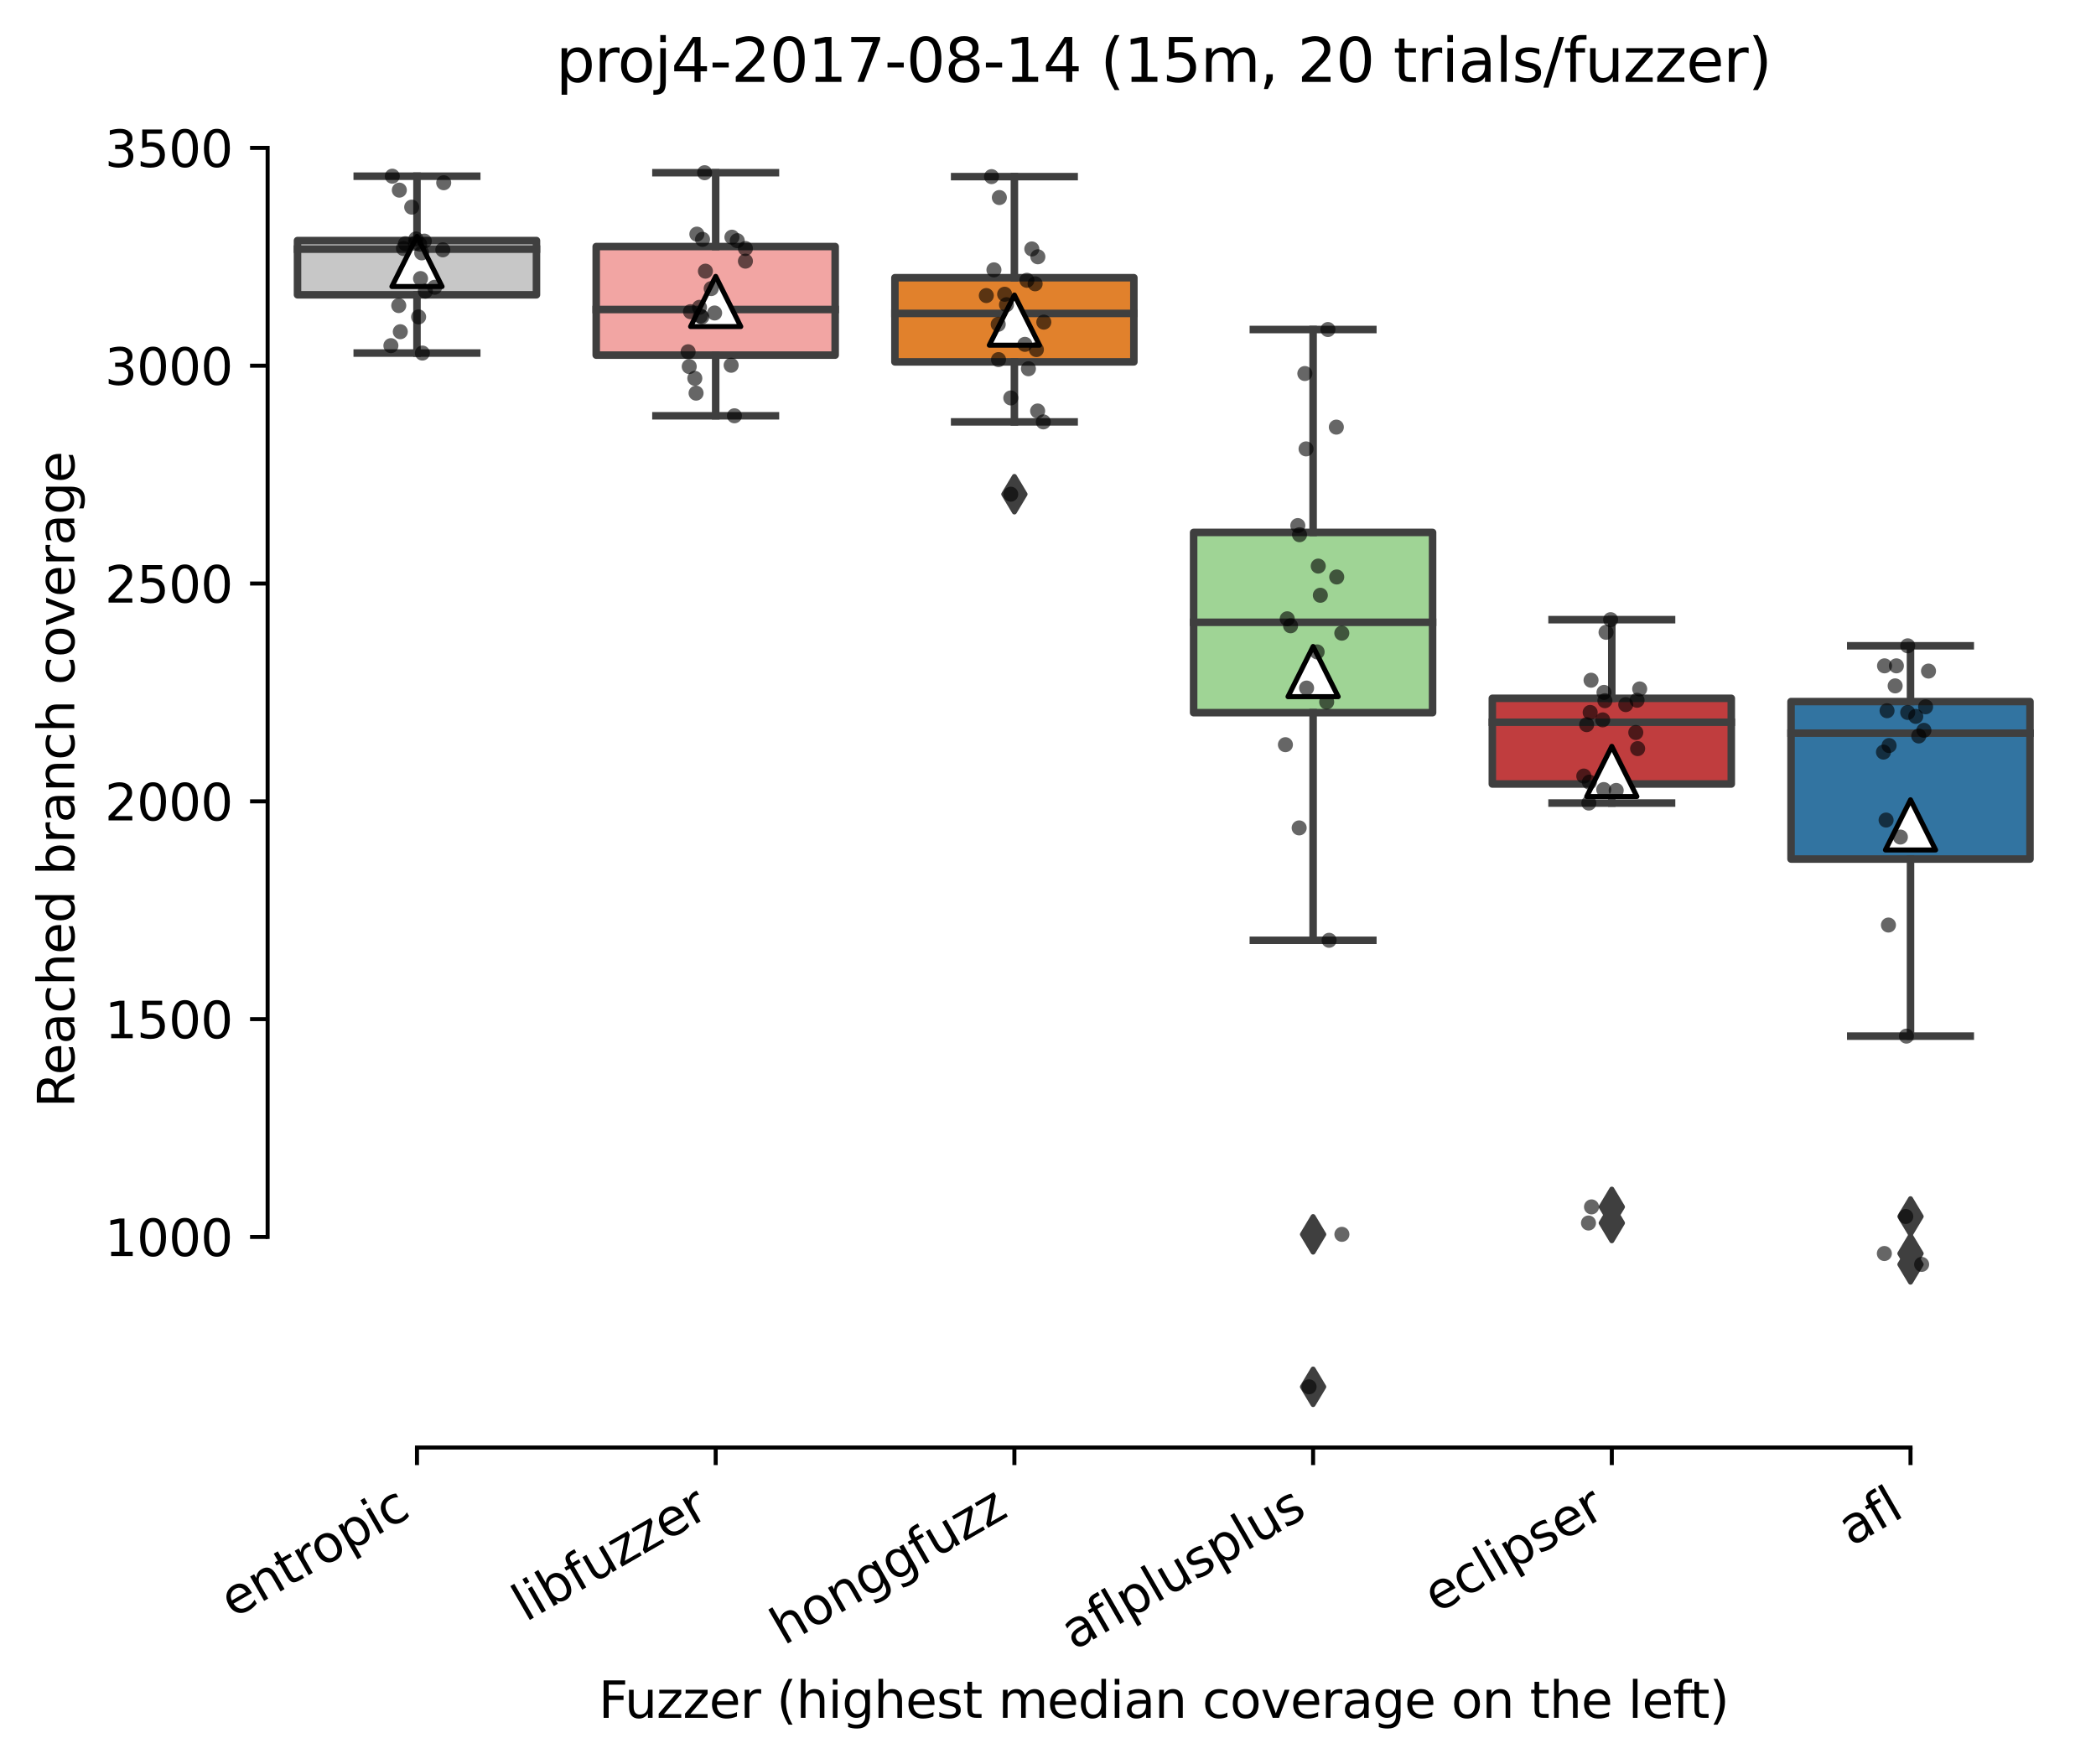<?xml version="1.0" encoding="utf-8" standalone="no"?>
<!DOCTYPE svg PUBLIC "-//W3C//DTD SVG 1.1//EN"
  "http://www.w3.org/Graphics/SVG/1.1/DTD/svg11.dtd">
<svg xmlns:xlink="http://www.w3.org/1999/xlink" width="417.648pt" height="351.576pt" viewBox="0 0 417.648 351.576" xmlns="http://www.w3.org/2000/svg" version="1.1">
 <defs>
  <style type="text/css">*{stroke-linejoin: round; stroke-linecap: butt}</style>
 </defs>
 <g id="figure_1">
  <g id="patch_1">
   <path d="M 0 351.576 
L 417.648 351.576 
L 417.648 0 
L 0 0 
z
" style="fill: #ffffff"/>
  </g>
  <g id="axes_1">
   <g id="patch_2">
    <path d="M 53.328 288.43 
L 410.448 288.43 
L 410.448 22.318 
L 53.328 22.318 
z
" style="fill: #ffffff"/>
   </g>
   <g id="patch_3">
    <path d="M 59.28 58.741 
L 106.896 58.741 
L 106.896 47.934 
L 59.28 47.934 
L 59.28 58.741 
z
" clip-path="url(#p95a928a0ad)" style="fill: #c7c7c7; stroke: #3f3f3f; stroke-width: 1.5; stroke-linejoin: miter"/>
   </g>
   <g id="patch_4">
    <path d="M 118.8 70.763 
L 166.416 70.763 
L 166.416 49.127 
L 118.8 49.127 
L 118.8 70.763 
z
" clip-path="url(#p95a928a0ad)" style="fill: #f2a5a3; stroke: #3f3f3f; stroke-width: 1.5; stroke-linejoin: miter"/>
   </g>
   <g id="patch_5">
    <path d="M 178.32 72.108 
L 225.936 72.108 
L 225.936 55.334 
L 178.32 55.334 
L 178.32 72.108 
z
" clip-path="url(#p95a928a0ad)" style="fill: #e1812c; stroke: #3f3f3f; stroke-width: 1.5; stroke-linejoin: miter"/>
   </g>
   <g id="patch_6">
    <path d="M 237.84 142.006 
L 285.456 142.006 
L 285.456 106.092 
L 237.84 106.092 
L 237.84 142.006 
z
" clip-path="url(#p95a928a0ad)" style="fill: #9fd495; stroke: #3f3f3f; stroke-width: 1.5; stroke-linejoin: miter"/>
   </g>
   <g id="patch_7">
    <path d="M 297.36 156.22 
L 344.976 156.22 
L 344.976 139.142 
L 297.36 139.142 
L 297.36 156.22 
z
" clip-path="url(#p95a928a0ad)" style="fill: #c03d3e; stroke: #3f3f3f; stroke-width: 1.5; stroke-linejoin: miter"/>
   </g>
   <g id="patch_8">
    <path d="M 356.88 171.172 
L 404.496 171.172 
L 404.496 139.793 
L 356.88 139.793 
L 356.88 171.172 
z
" clip-path="url(#p95a928a0ad)" style="fill: #3274a1; stroke: #3f3f3f; stroke-width: 1.5; stroke-linejoin: miter"/>
   </g>
   <g id="matplotlib.axis_1">
    <g id="xtick_1">
     <g id="line2d_1">
      <defs>
       <path id="m5fd87b2b1f" d="M 0 0 
L 0 3.5 
" style="stroke: #000000; stroke-width: 0.8"/>
      </defs>
      <g>
       <use xlink:href="#m5fd87b2b1f" x="83.088" y="288.43" style="stroke: #000000; stroke-width: 0.8"/>
      </g>
     </g>
     <g id="text_1">
      <!-- entropic -->
      <g transform="translate(46.506 322.531)rotate(-30)scale(0.1 -0.1)">
       <defs>
        <path id="DejaVuSans-65" d="M 3597 1894 
L 3597 1613 
L 953 1613 
Q 991 1019 1311 708 
Q 1631 397 2203 397 
Q 2534 397 2845 478 
Q 3156 559 3463 722 
L 3463 178 
Q 3153 47 2828 -22 
Q 2503 -91 2169 -91 
Q 1331 -91 842 396 
Q 353 884 353 1716 
Q 353 2575 817 3079 
Q 1281 3584 2069 3584 
Q 2775 3584 3186 3129 
Q 3597 2675 3597 1894 
z
M 3022 2063 
Q 3016 2534 2758 2815 
Q 2500 3097 2075 3097 
Q 1594 3097 1305 2825 
Q 1016 2553 972 2059 
L 3022 2063 
z
" transform="scale(0.016)"/>
        <path id="DejaVuSans-6e" d="M 3513 2113 
L 3513 0 
L 2938 0 
L 2938 2094 
Q 2938 2591 2744 2837 
Q 2550 3084 2163 3084 
Q 1697 3084 1428 2787 
Q 1159 2491 1159 1978 
L 1159 0 
L 581 0 
L 581 3500 
L 1159 3500 
L 1159 2956 
Q 1366 3272 1645 3428 
Q 1925 3584 2291 3584 
Q 2894 3584 3203 3211 
Q 3513 2838 3513 2113 
z
" transform="scale(0.016)"/>
        <path id="DejaVuSans-74" d="M 1172 4494 
L 1172 3500 
L 2356 3500 
L 2356 3053 
L 1172 3053 
L 1172 1153 
Q 1172 725 1289 603 
Q 1406 481 1766 481 
L 2356 481 
L 2356 0 
L 1766 0 
Q 1100 0 847 248 
Q 594 497 594 1153 
L 594 3053 
L 172 3053 
L 172 3500 
L 594 3500 
L 594 4494 
L 1172 4494 
z
" transform="scale(0.016)"/>
        <path id="DejaVuSans-72" d="M 2631 2963 
Q 2534 3019 2420 3045 
Q 2306 3072 2169 3072 
Q 1681 3072 1420 2755 
Q 1159 2438 1159 1844 
L 1159 0 
L 581 0 
L 581 3500 
L 1159 3500 
L 1159 2956 
Q 1341 3275 1631 3429 
Q 1922 3584 2338 3584 
Q 2397 3584 2469 3576 
Q 2541 3569 2628 3553 
L 2631 2963 
z
" transform="scale(0.016)"/>
        <path id="DejaVuSans-6f" d="M 1959 3097 
Q 1497 3097 1228 2736 
Q 959 2375 959 1747 
Q 959 1119 1226 758 
Q 1494 397 1959 397 
Q 2419 397 2687 759 
Q 2956 1122 2956 1747 
Q 2956 2369 2687 2733 
Q 2419 3097 1959 3097 
z
M 1959 3584 
Q 2709 3584 3137 3096 
Q 3566 2609 3566 1747 
Q 3566 888 3137 398 
Q 2709 -91 1959 -91 
Q 1206 -91 779 398 
Q 353 888 353 1747 
Q 353 2609 779 3096 
Q 1206 3584 1959 3584 
z
" transform="scale(0.016)"/>
        <path id="DejaVuSans-70" d="M 1159 525 
L 1159 -1331 
L 581 -1331 
L 581 3500 
L 1159 3500 
L 1159 2969 
Q 1341 3281 1617 3432 
Q 1894 3584 2278 3584 
Q 2916 3584 3314 3078 
Q 3713 2572 3713 1747 
Q 3713 922 3314 415 
Q 2916 -91 2278 -91 
Q 1894 -91 1617 61 
Q 1341 213 1159 525 
z
M 3116 1747 
Q 3116 2381 2855 2742 
Q 2594 3103 2138 3103 
Q 1681 3103 1420 2742 
Q 1159 2381 1159 1747 
Q 1159 1113 1420 752 
Q 1681 391 2138 391 
Q 2594 391 2855 752 
Q 3116 1113 3116 1747 
z
" transform="scale(0.016)"/>
        <path id="DejaVuSans-69" d="M 603 3500 
L 1178 3500 
L 1178 0 
L 603 0 
L 603 3500 
z
M 603 4863 
L 1178 4863 
L 1178 4134 
L 603 4134 
L 603 4863 
z
" transform="scale(0.016)"/>
        <path id="DejaVuSans-63" d="M 3122 3366 
L 3122 2828 
Q 2878 2963 2633 3030 
Q 2388 3097 2138 3097 
Q 1578 3097 1268 2742 
Q 959 2388 959 1747 
Q 959 1106 1268 751 
Q 1578 397 2138 397 
Q 2388 397 2633 464 
Q 2878 531 3122 666 
L 3122 134 
Q 2881 22 2623 -34 
Q 2366 -91 2075 -91 
Q 1284 -91 818 406 
Q 353 903 353 1747 
Q 353 2603 823 3093 
Q 1294 3584 2113 3584 
Q 2378 3584 2631 3529 
Q 2884 3475 3122 3366 
z
" transform="scale(0.016)"/>
       </defs>
       <use xlink:href="#DejaVuSans-65"/>
       <use xlink:href="#DejaVuSans-6e" x="61.523"/>
       <use xlink:href="#DejaVuSans-74" x="124.902"/>
       <use xlink:href="#DejaVuSans-72" x="164.111"/>
       <use xlink:href="#DejaVuSans-6f" x="202.975"/>
       <use xlink:href="#DejaVuSans-70" x="264.156"/>
       <use xlink:href="#DejaVuSans-69" x="327.633"/>
       <use xlink:href="#DejaVuSans-63" x="355.416"/>
      </g>
     </g>
    </g>
    <g id="xtick_2">
     <g id="line2d_2">
      <g>
       <use xlink:href="#m5fd87b2b1f" x="142.608" y="288.43" style="stroke: #000000; stroke-width: 0.8"/>
      </g>
     </g>
     <g id="text_2">
      <!-- libfuzzer -->
      <g transform="translate(104.742 323.272)rotate(-30)scale(0.1 -0.1)">
       <defs>
        <path id="DejaVuSans-6c" d="M 603 4863 
L 1178 4863 
L 1178 0 
L 603 0 
L 603 4863 
z
" transform="scale(0.016)"/>
        <path id="DejaVuSans-62" d="M 3116 1747 
Q 3116 2381 2855 2742 
Q 2594 3103 2138 3103 
Q 1681 3103 1420 2742 
Q 1159 2381 1159 1747 
Q 1159 1113 1420 752 
Q 1681 391 2138 391 
Q 2594 391 2855 752 
Q 3116 1113 3116 1747 
z
M 1159 2969 
Q 1341 3281 1617 3432 
Q 1894 3584 2278 3584 
Q 2916 3584 3314 3078 
Q 3713 2572 3713 1747 
Q 3713 922 3314 415 
Q 2916 -91 2278 -91 
Q 1894 -91 1617 61 
Q 1341 213 1159 525 
L 1159 0 
L 581 0 
L 581 4863 
L 1159 4863 
L 1159 2969 
z
" transform="scale(0.016)"/>
        <path id="DejaVuSans-66" d="M 2375 4863 
L 2375 4384 
L 1825 4384 
Q 1516 4384 1395 4259 
Q 1275 4134 1275 3809 
L 1275 3500 
L 2222 3500 
L 2222 3053 
L 1275 3053 
L 1275 0 
L 697 0 
L 697 3053 
L 147 3053 
L 147 3500 
L 697 3500 
L 697 3744 
Q 697 4328 969 4595 
Q 1241 4863 1831 4863 
L 2375 4863 
z
" transform="scale(0.016)"/>
        <path id="DejaVuSans-75" d="M 544 1381 
L 544 3500 
L 1119 3500 
L 1119 1403 
Q 1119 906 1312 657 
Q 1506 409 1894 409 
Q 2359 409 2629 706 
Q 2900 1003 2900 1516 
L 2900 3500 
L 3475 3500 
L 3475 0 
L 2900 0 
L 2900 538 
Q 2691 219 2414 64 
Q 2138 -91 1772 -91 
Q 1169 -91 856 284 
Q 544 659 544 1381 
z
M 1991 3584 
L 1991 3584 
z
" transform="scale(0.016)"/>
        <path id="DejaVuSans-7a" d="M 353 3500 
L 3084 3500 
L 3084 2975 
L 922 459 
L 3084 459 
L 3084 0 
L 275 0 
L 275 525 
L 2438 3041 
L 353 3041 
L 353 3500 
z
" transform="scale(0.016)"/>
       </defs>
       <use xlink:href="#DejaVuSans-6c"/>
       <use xlink:href="#DejaVuSans-69" x="27.783"/>
       <use xlink:href="#DejaVuSans-62" x="55.566"/>
       <use xlink:href="#DejaVuSans-66" x="119.043"/>
       <use xlink:href="#DejaVuSans-75" x="154.248"/>
       <use xlink:href="#DejaVuSans-7a" x="217.627"/>
       <use xlink:href="#DejaVuSans-7a" x="270.117"/>
       <use xlink:href="#DejaVuSans-65" x="322.607"/>
       <use xlink:href="#DejaVuSans-72" x="384.131"/>
      </g>
     </g>
    </g>
    <g id="xtick_3">
     <g id="line2d_3">
      <g>
       <use xlink:href="#m5fd87b2b1f" x="202.128" y="288.43" style="stroke: #000000; stroke-width: 0.8"/>
      </g>
     </g>
     <g id="text_3">
      <!-- honggfuzz -->
      <g transform="translate(156.189 327.933)rotate(-30)scale(0.1 -0.1)">
       <defs>
        <path id="DejaVuSans-68" d="M 3513 2113 
L 3513 0 
L 2938 0 
L 2938 2094 
Q 2938 2591 2744 2837 
Q 2550 3084 2163 3084 
Q 1697 3084 1428 2787 
Q 1159 2491 1159 1978 
L 1159 0 
L 581 0 
L 581 4863 
L 1159 4863 
L 1159 2956 
Q 1366 3272 1645 3428 
Q 1925 3584 2291 3584 
Q 2894 3584 3203 3211 
Q 3513 2838 3513 2113 
z
" transform="scale(0.016)"/>
        <path id="DejaVuSans-67" d="M 2906 1791 
Q 2906 2416 2648 2759 
Q 2391 3103 1925 3103 
Q 1463 3103 1205 2759 
Q 947 2416 947 1791 
Q 947 1169 1205 825 
Q 1463 481 1925 481 
Q 2391 481 2648 825 
Q 2906 1169 2906 1791 
z
M 3481 434 
Q 3481 -459 3084 -895 
Q 2688 -1331 1869 -1331 
Q 1566 -1331 1297 -1286 
Q 1028 -1241 775 -1147 
L 775 -588 
Q 1028 -725 1275 -790 
Q 1522 -856 1778 -856 
Q 2344 -856 2625 -561 
Q 2906 -266 2906 331 
L 2906 616 
Q 2728 306 2450 153 
Q 2172 0 1784 0 
Q 1141 0 747 490 
Q 353 981 353 1791 
Q 353 2603 747 3093 
Q 1141 3584 1784 3584 
Q 2172 3584 2450 3431 
Q 2728 3278 2906 2969 
L 2906 3500 
L 3481 3500 
L 3481 434 
z
" transform="scale(0.016)"/>
       </defs>
       <use xlink:href="#DejaVuSans-68"/>
       <use xlink:href="#DejaVuSans-6f" x="63.379"/>
       <use xlink:href="#DejaVuSans-6e" x="124.561"/>
       <use xlink:href="#DejaVuSans-67" x="187.939"/>
       <use xlink:href="#DejaVuSans-67" x="251.416"/>
       <use xlink:href="#DejaVuSans-66" x="314.893"/>
       <use xlink:href="#DejaVuSans-75" x="350.098"/>
       <use xlink:href="#DejaVuSans-7a" x="413.477"/>
       <use xlink:href="#DejaVuSans-7a" x="465.967"/>
      </g>
     </g>
    </g>
    <g id="xtick_4">
     <g id="line2d_4">
      <g>
       <use xlink:href="#m5fd87b2b1f" x="261.648" y="288.43" style="stroke: #000000; stroke-width: 0.8"/>
      </g>
     </g>
     <g id="text_4">
      <!-- aflplusplus -->
      <g transform="translate(214.039 328.897)rotate(-30)scale(0.1 -0.1)">
       <defs>
        <path id="DejaVuSans-61" d="M 2194 1759 
Q 1497 1759 1228 1600 
Q 959 1441 959 1056 
Q 959 750 1161 570 
Q 1363 391 1709 391 
Q 2188 391 2477 730 
Q 2766 1069 2766 1631 
L 2766 1759 
L 2194 1759 
z
M 3341 1997 
L 3341 0 
L 2766 0 
L 2766 531 
Q 2569 213 2275 61 
Q 1981 -91 1556 -91 
Q 1019 -91 701 211 
Q 384 513 384 1019 
Q 384 1609 779 1909 
Q 1175 2209 1959 2209 
L 2766 2209 
L 2766 2266 
Q 2766 2663 2505 2880 
Q 2244 3097 1772 3097 
Q 1472 3097 1187 3025 
Q 903 2953 641 2809 
L 641 3341 
Q 956 3463 1253 3523 
Q 1550 3584 1831 3584 
Q 2591 3584 2966 3190 
Q 3341 2797 3341 1997 
z
" transform="scale(0.016)"/>
        <path id="DejaVuSans-73" d="M 2834 3397 
L 2834 2853 
Q 2591 2978 2328 3040 
Q 2066 3103 1784 3103 
Q 1356 3103 1142 2972 
Q 928 2841 928 2578 
Q 928 2378 1081 2264 
Q 1234 2150 1697 2047 
L 1894 2003 
Q 2506 1872 2764 1633 
Q 3022 1394 3022 966 
Q 3022 478 2636 193 
Q 2250 -91 1575 -91 
Q 1294 -91 989 -36 
Q 684 19 347 128 
L 347 722 
Q 666 556 975 473 
Q 1284 391 1588 391 
Q 1994 391 2212 530 
Q 2431 669 2431 922 
Q 2431 1156 2273 1281 
Q 2116 1406 1581 1522 
L 1381 1569 
Q 847 1681 609 1914 
Q 372 2147 372 2553 
Q 372 3047 722 3315 
Q 1072 3584 1716 3584 
Q 2034 3584 2315 3537 
Q 2597 3491 2834 3397 
z
" transform="scale(0.016)"/>
       </defs>
       <use xlink:href="#DejaVuSans-61"/>
       <use xlink:href="#DejaVuSans-66" x="61.279"/>
       <use xlink:href="#DejaVuSans-6c" x="96.484"/>
       <use xlink:href="#DejaVuSans-70" x="124.268"/>
       <use xlink:href="#DejaVuSans-6c" x="187.744"/>
       <use xlink:href="#DejaVuSans-75" x="215.527"/>
       <use xlink:href="#DejaVuSans-73" x="278.906"/>
       <use xlink:href="#DejaVuSans-70" x="331.006"/>
       <use xlink:href="#DejaVuSans-6c" x="394.482"/>
       <use xlink:href="#DejaVuSans-75" x="422.266"/>
       <use xlink:href="#DejaVuSans-73" x="485.645"/>
      </g>
     </g>
    </g>
    <g id="xtick_5">
     <g id="line2d_5">
      <g>
       <use xlink:href="#m5fd87b2b1f" x="321.168" y="288.43" style="stroke: #000000; stroke-width: 0.8"/>
      </g>
     </g>
     <g id="text_5">
      <!-- eclipser -->
      <g transform="translate(286.328 321.525)rotate(-30)scale(0.1 -0.1)">
       <use xlink:href="#DejaVuSans-65"/>
       <use xlink:href="#DejaVuSans-63" x="61.523"/>
       <use xlink:href="#DejaVuSans-6c" x="116.504"/>
       <use xlink:href="#DejaVuSans-69" x="144.287"/>
       <use xlink:href="#DejaVuSans-70" x="172.07"/>
       <use xlink:href="#DejaVuSans-73" x="235.547"/>
       <use xlink:href="#DejaVuSans-65" x="287.646"/>
       <use xlink:href="#DejaVuSans-72" x="349.17"/>
      </g>
     </g>
    </g>
    <g id="xtick_6">
     <g id="line2d_6">
      <g>
       <use xlink:href="#m5fd87b2b1f" x="380.688" y="288.43" style="stroke: #000000; stroke-width: 0.8"/>
      </g>
     </g>
     <g id="text_6">
      <!-- afl -->
      <g transform="translate(368.887 308.224)rotate(-30)scale(0.1 -0.1)">
       <use xlink:href="#DejaVuSans-61"/>
       <use xlink:href="#DejaVuSans-66" x="61.279"/>
       <use xlink:href="#DejaVuSans-6c" x="96.484"/>
      </g>
     </g>
    </g>
    <g id="text_7">
     <!-- Fuzzer (highest median coverage on the left) -->
     <g transform="translate(119.27 342.297)scale(0.1 -0.1)">
      <defs>
       <path id="DejaVuSans-46" d="M 628 4666 
L 3309 4666 
L 3309 4134 
L 1259 4134 
L 1259 2759 
L 3109 2759 
L 3109 2228 
L 1259 2228 
L 1259 0 
L 628 0 
L 628 4666 
z
" transform="scale(0.016)"/>
       <path id="DejaVuSans-20" transform="scale(0.016)"/>
       <path id="DejaVuSans-28" d="M 1984 4856 
Q 1566 4138 1362 3434 
Q 1159 2731 1159 2009 
Q 1159 1288 1364 580 
Q 1569 -128 1984 -844 
L 1484 -844 
Q 1016 -109 783 600 
Q 550 1309 550 2009 
Q 550 2706 781 3412 
Q 1013 4119 1484 4856 
L 1984 4856 
z
" transform="scale(0.016)"/>
       <path id="DejaVuSans-6d" d="M 3328 2828 
Q 3544 3216 3844 3400 
Q 4144 3584 4550 3584 
Q 5097 3584 5394 3201 
Q 5691 2819 5691 2113 
L 5691 0 
L 5113 0 
L 5113 2094 
Q 5113 2597 4934 2840 
Q 4756 3084 4391 3084 
Q 3944 3084 3684 2787 
Q 3425 2491 3425 1978 
L 3425 0 
L 2847 0 
L 2847 2094 
Q 2847 2600 2669 2842 
Q 2491 3084 2119 3084 
Q 1678 3084 1418 2786 
Q 1159 2488 1159 1978 
L 1159 0 
L 581 0 
L 581 3500 
L 1159 3500 
L 1159 2956 
Q 1356 3278 1631 3431 
Q 1906 3584 2284 3584 
Q 2666 3584 2933 3390 
Q 3200 3197 3328 2828 
z
" transform="scale(0.016)"/>
       <path id="DejaVuSans-64" d="M 2906 2969 
L 2906 4863 
L 3481 4863 
L 3481 0 
L 2906 0 
L 2906 525 
Q 2725 213 2448 61 
Q 2172 -91 1784 -91 
Q 1150 -91 751 415 
Q 353 922 353 1747 
Q 353 2572 751 3078 
Q 1150 3584 1784 3584 
Q 2172 3584 2448 3432 
Q 2725 3281 2906 2969 
z
M 947 1747 
Q 947 1113 1208 752 
Q 1469 391 1925 391 
Q 2381 391 2643 752 
Q 2906 1113 2906 1747 
Q 2906 2381 2643 2742 
Q 2381 3103 1925 3103 
Q 1469 3103 1208 2742 
Q 947 2381 947 1747 
z
" transform="scale(0.016)"/>
       <path id="DejaVuSans-76" d="M 191 3500 
L 800 3500 
L 1894 563 
L 2988 3500 
L 3597 3500 
L 2284 0 
L 1503 0 
L 191 3500 
z
" transform="scale(0.016)"/>
       <path id="DejaVuSans-29" d="M 513 4856 
L 1013 4856 
Q 1481 4119 1714 3412 
Q 1947 2706 1947 2009 
Q 1947 1309 1714 600 
Q 1481 -109 1013 -844 
L 513 -844 
Q 928 -128 1133 580 
Q 1338 1288 1338 2009 
Q 1338 2731 1133 3434 
Q 928 4138 513 4856 
z
" transform="scale(0.016)"/>
      </defs>
      <use xlink:href="#DejaVuSans-46"/>
      <use xlink:href="#DejaVuSans-75" x="52.02"/>
      <use xlink:href="#DejaVuSans-7a" x="115.398"/>
      <use xlink:href="#DejaVuSans-7a" x="167.889"/>
      <use xlink:href="#DejaVuSans-65" x="220.379"/>
      <use xlink:href="#DejaVuSans-72" x="281.902"/>
      <use xlink:href="#DejaVuSans-20" x="323.016"/>
      <use xlink:href="#DejaVuSans-28" x="354.803"/>
      <use xlink:href="#DejaVuSans-68" x="393.816"/>
      <use xlink:href="#DejaVuSans-69" x="457.195"/>
      <use xlink:href="#DejaVuSans-67" x="484.979"/>
      <use xlink:href="#DejaVuSans-68" x="548.455"/>
      <use xlink:href="#DejaVuSans-65" x="611.834"/>
      <use xlink:href="#DejaVuSans-73" x="673.357"/>
      <use xlink:href="#DejaVuSans-74" x="725.457"/>
      <use xlink:href="#DejaVuSans-20" x="764.666"/>
      <use xlink:href="#DejaVuSans-6d" x="796.453"/>
      <use xlink:href="#DejaVuSans-65" x="893.865"/>
      <use xlink:href="#DejaVuSans-64" x="955.389"/>
      <use xlink:href="#DejaVuSans-69" x="1018.865"/>
      <use xlink:href="#DejaVuSans-61" x="1046.648"/>
      <use xlink:href="#DejaVuSans-6e" x="1107.928"/>
      <use xlink:href="#DejaVuSans-20" x="1171.307"/>
      <use xlink:href="#DejaVuSans-63" x="1203.094"/>
      <use xlink:href="#DejaVuSans-6f" x="1258.074"/>
      <use xlink:href="#DejaVuSans-76" x="1319.256"/>
      <use xlink:href="#DejaVuSans-65" x="1378.436"/>
      <use xlink:href="#DejaVuSans-72" x="1439.959"/>
      <use xlink:href="#DejaVuSans-61" x="1481.072"/>
      <use xlink:href="#DejaVuSans-67" x="1542.352"/>
      <use xlink:href="#DejaVuSans-65" x="1605.828"/>
      <use xlink:href="#DejaVuSans-20" x="1667.352"/>
      <use xlink:href="#DejaVuSans-6f" x="1699.139"/>
      <use xlink:href="#DejaVuSans-6e" x="1760.32"/>
      <use xlink:href="#DejaVuSans-20" x="1823.699"/>
      <use xlink:href="#DejaVuSans-74" x="1855.486"/>
      <use xlink:href="#DejaVuSans-68" x="1894.695"/>
      <use xlink:href="#DejaVuSans-65" x="1958.074"/>
      <use xlink:href="#DejaVuSans-20" x="2019.598"/>
      <use xlink:href="#DejaVuSans-6c" x="2051.385"/>
      <use xlink:href="#DejaVuSans-65" x="2079.168"/>
      <use xlink:href="#DejaVuSans-66" x="2140.691"/>
      <use xlink:href="#DejaVuSans-74" x="2174.146"/>
      <use xlink:href="#DejaVuSans-29" x="2213.355"/>
     </g>
    </g>
   </g>
   <g id="matplotlib.axis_2">
    <g id="ytick_1">
     <g id="line2d_7">
      <defs>
       <path id="mbc2ee0ca8a" d="M 0 0 
L -3.5 0 
" style="stroke: #000000; stroke-width: 0.8"/>
      </defs>
      <g>
       <use xlink:href="#mbc2ee0ca8a" x="53.328" y="246.474" style="stroke: #000000; stroke-width: 0.8"/>
      </g>
     </g>
     <g id="text_8">
      <!-- 1000 -->
      <g transform="translate(20.878 250.273)scale(0.1 -0.1)">
       <defs>
        <path id="DejaVuSans-31" d="M 794 531 
L 1825 531 
L 1825 4091 
L 703 3866 
L 703 4441 
L 1819 4666 
L 2450 4666 
L 2450 531 
L 3481 531 
L 3481 0 
L 794 0 
L 794 531 
z
" transform="scale(0.016)"/>
        <path id="DejaVuSans-30" d="M 2034 4250 
Q 1547 4250 1301 3770 
Q 1056 3291 1056 2328 
Q 1056 1369 1301 889 
Q 1547 409 2034 409 
Q 2525 409 2770 889 
Q 3016 1369 3016 2328 
Q 3016 3291 2770 3770 
Q 2525 4250 2034 4250 
z
M 2034 4750 
Q 2819 4750 3233 4129 
Q 3647 3509 3647 2328 
Q 3647 1150 3233 529 
Q 2819 -91 2034 -91 
Q 1250 -91 836 529 
Q 422 1150 422 2328 
Q 422 3509 836 4129 
Q 1250 4750 2034 4750 
z
" transform="scale(0.016)"/>
       </defs>
       <use xlink:href="#DejaVuSans-31"/>
       <use xlink:href="#DejaVuSans-30" x="63.623"/>
       <use xlink:href="#DejaVuSans-30" x="127.246"/>
       <use xlink:href="#DejaVuSans-30" x="190.869"/>
      </g>
     </g>
    </g>
    <g id="ytick_2">
     <g id="line2d_8">
      <g>
       <use xlink:href="#mbc2ee0ca8a" x="53.328" y="203.072" style="stroke: #000000; stroke-width: 0.8"/>
      </g>
     </g>
     <g id="text_9">
      <!-- 1500 -->
      <g transform="translate(20.878 206.872)scale(0.1 -0.1)">
       <defs>
        <path id="DejaVuSans-35" d="M 691 4666 
L 3169 4666 
L 3169 4134 
L 1269 4134 
L 1269 2991 
Q 1406 3038 1543 3061 
Q 1681 3084 1819 3084 
Q 2600 3084 3056 2656 
Q 3513 2228 3513 1497 
Q 3513 744 3044 326 
Q 2575 -91 1722 -91 
Q 1428 -91 1123 -41 
Q 819 9 494 109 
L 494 744 
Q 775 591 1075 516 
Q 1375 441 1709 441 
Q 2250 441 2565 725 
Q 2881 1009 2881 1497 
Q 2881 1984 2565 2268 
Q 2250 2553 1709 2553 
Q 1456 2553 1204 2497 
Q 953 2441 691 2322 
L 691 4666 
z
" transform="scale(0.016)"/>
       </defs>
       <use xlink:href="#DejaVuSans-31"/>
       <use xlink:href="#DejaVuSans-35" x="63.623"/>
       <use xlink:href="#DejaVuSans-30" x="127.246"/>
       <use xlink:href="#DejaVuSans-30" x="190.869"/>
      </g>
     </g>
    </g>
    <g id="ytick_3">
     <g id="line2d_9">
      <g>
       <use xlink:href="#mbc2ee0ca8a" x="53.328" y="159.671" style="stroke: #000000; stroke-width: 0.8"/>
      </g>
     </g>
     <g id="text_10">
      <!-- 2000 -->
      <g transform="translate(20.878 163.47)scale(0.1 -0.1)">
       <defs>
        <path id="DejaVuSans-32" d="M 1228 531 
L 3431 531 
L 3431 0 
L 469 0 
L 469 531 
Q 828 903 1448 1529 
Q 2069 2156 2228 2338 
Q 2531 2678 2651 2914 
Q 2772 3150 2772 3378 
Q 2772 3750 2511 3984 
Q 2250 4219 1831 4219 
Q 1534 4219 1204 4116 
Q 875 4013 500 3803 
L 500 4441 
Q 881 4594 1212 4672 
Q 1544 4750 1819 4750 
Q 2544 4750 2975 4387 
Q 3406 4025 3406 3419 
Q 3406 3131 3298 2873 
Q 3191 2616 2906 2266 
Q 2828 2175 2409 1742 
Q 1991 1309 1228 531 
z
" transform="scale(0.016)"/>
       </defs>
       <use xlink:href="#DejaVuSans-32"/>
       <use xlink:href="#DejaVuSans-30" x="63.623"/>
       <use xlink:href="#DejaVuSans-30" x="127.246"/>
       <use xlink:href="#DejaVuSans-30" x="190.869"/>
      </g>
     </g>
    </g>
    <g id="ytick_4">
     <g id="line2d_10">
      <g>
       <use xlink:href="#mbc2ee0ca8a" x="53.328" y="116.269" style="stroke: #000000; stroke-width: 0.8"/>
      </g>
     </g>
     <g id="text_11">
      <!-- 2500 -->
      <g transform="translate(20.878 120.069)scale(0.1 -0.1)">
       <use xlink:href="#DejaVuSans-32"/>
       <use xlink:href="#DejaVuSans-35" x="63.623"/>
       <use xlink:href="#DejaVuSans-30" x="127.246"/>
       <use xlink:href="#DejaVuSans-30" x="190.869"/>
      </g>
     </g>
    </g>
    <g id="ytick_5">
     <g id="line2d_11">
      <g>
       <use xlink:href="#mbc2ee0ca8a" x="53.328" y="72.868" style="stroke: #000000; stroke-width: 0.8"/>
      </g>
     </g>
     <g id="text_12">
      <!-- 3000 -->
      <g transform="translate(20.878 76.667)scale(0.1 -0.1)">
       <defs>
        <path id="DejaVuSans-33" d="M 2597 2516 
Q 3050 2419 3304 2112 
Q 3559 1806 3559 1356 
Q 3559 666 3084 287 
Q 2609 -91 1734 -91 
Q 1441 -91 1130 -33 
Q 819 25 488 141 
L 488 750 
Q 750 597 1062 519 
Q 1375 441 1716 441 
Q 2309 441 2620 675 
Q 2931 909 2931 1356 
Q 2931 1769 2642 2001 
Q 2353 2234 1838 2234 
L 1294 2234 
L 1294 2753 
L 1863 2753 
Q 2328 2753 2575 2939 
Q 2822 3125 2822 3475 
Q 2822 3834 2567 4026 
Q 2313 4219 1838 4219 
Q 1578 4219 1281 4162 
Q 984 4106 628 3988 
L 628 4550 
Q 988 4650 1302 4700 
Q 1616 4750 1894 4750 
Q 2613 4750 3031 4423 
Q 3450 4097 3450 3541 
Q 3450 3153 3228 2886 
Q 3006 2619 2597 2516 
z
" transform="scale(0.016)"/>
       </defs>
       <use xlink:href="#DejaVuSans-33"/>
       <use xlink:href="#DejaVuSans-30" x="63.623"/>
       <use xlink:href="#DejaVuSans-30" x="127.246"/>
       <use xlink:href="#DejaVuSans-30" x="190.869"/>
      </g>
     </g>
    </g>
    <g id="ytick_6">
     <g id="line2d_12">
      <g>
       <use xlink:href="#mbc2ee0ca8a" x="53.328" y="29.466" style="stroke: #000000; stroke-width: 0.8"/>
      </g>
     </g>
     <g id="text_13">
      <!-- 3500 -->
      <g transform="translate(20.878 33.266)scale(0.1 -0.1)">
       <use xlink:href="#DejaVuSans-33"/>
       <use xlink:href="#DejaVuSans-35" x="63.623"/>
       <use xlink:href="#DejaVuSans-30" x="127.246"/>
       <use xlink:href="#DejaVuSans-30" x="190.869"/>
      </g>
     </g>
    </g>
    <g id="text_14">
     <!-- Reached branch coverage -->
     <g transform="translate(14.798 220.706)rotate(-90)scale(0.1 -0.1)">
      <defs>
       <path id="DejaVuSans-52" d="M 2841 2188 
Q 3044 2119 3236 1894 
Q 3428 1669 3622 1275 
L 4263 0 
L 3584 0 
L 2988 1197 
Q 2756 1666 2539 1819 
Q 2322 1972 1947 1972 
L 1259 1972 
L 1259 0 
L 628 0 
L 628 4666 
L 2053 4666 
Q 2853 4666 3247 4331 
Q 3641 3997 3641 3322 
Q 3641 2881 3436 2590 
Q 3231 2300 2841 2188 
z
M 1259 4147 
L 1259 2491 
L 2053 2491 
Q 2509 2491 2742 2702 
Q 2975 2913 2975 3322 
Q 2975 3731 2742 3939 
Q 2509 4147 2053 4147 
L 1259 4147 
z
" transform="scale(0.016)"/>
      </defs>
      <use xlink:href="#DejaVuSans-52"/>
      <use xlink:href="#DejaVuSans-65" x="64.982"/>
      <use xlink:href="#DejaVuSans-61" x="126.506"/>
      <use xlink:href="#DejaVuSans-63" x="187.785"/>
      <use xlink:href="#DejaVuSans-68" x="242.766"/>
      <use xlink:href="#DejaVuSans-65" x="306.145"/>
      <use xlink:href="#DejaVuSans-64" x="367.668"/>
      <use xlink:href="#DejaVuSans-20" x="431.145"/>
      <use xlink:href="#DejaVuSans-62" x="462.932"/>
      <use xlink:href="#DejaVuSans-72" x="526.408"/>
      <use xlink:href="#DejaVuSans-61" x="567.521"/>
      <use xlink:href="#DejaVuSans-6e" x="628.801"/>
      <use xlink:href="#DejaVuSans-63" x="692.18"/>
      <use xlink:href="#DejaVuSans-68" x="747.16"/>
      <use xlink:href="#DejaVuSans-20" x="810.539"/>
      <use xlink:href="#DejaVuSans-63" x="842.326"/>
      <use xlink:href="#DejaVuSans-6f" x="897.307"/>
      <use xlink:href="#DejaVuSans-76" x="958.488"/>
      <use xlink:href="#DejaVuSans-65" x="1017.668"/>
      <use xlink:href="#DejaVuSans-72" x="1079.191"/>
      <use xlink:href="#DejaVuSans-61" x="1120.305"/>
      <use xlink:href="#DejaVuSans-67" x="1181.584"/>
      <use xlink:href="#DejaVuSans-65" x="1245.061"/>
     </g>
    </g>
   </g>
   <g id="line2d_13">
    <path d="M 83.088 58.741 
L 83.088 70.351 
" clip-path="url(#p95a928a0ad)" style="fill: none; stroke: #3f3f3f; stroke-width: 1.5; stroke-linecap: square"/>
   </g>
   <g id="line2d_14">
    <path d="M 83.088 47.934 
L 83.088 35.109 
" clip-path="url(#p95a928a0ad)" style="fill: none; stroke: #3f3f3f; stroke-width: 1.5; stroke-linecap: square"/>
   </g>
   <g id="line2d_15">
    <path d="M 71.184 70.351 
L 94.992 70.351 
" clip-path="url(#p95a928a0ad)" style="fill: none; stroke: #3f3f3f; stroke-width: 1.5; stroke-linecap: square"/>
   </g>
   <g id="line2d_16">
    <path d="M 71.184 35.109 
L 94.992 35.109 
" clip-path="url(#p95a928a0ad)" style="fill: none; stroke: #3f3f3f; stroke-width: 1.5; stroke-linecap: square"/>
   </g>
   <g id="line2d_17"/>
   <g id="line2d_18">
    <path d="M 142.608 70.763 
L 142.608 82.85 
" clip-path="url(#p95a928a0ad)" style="fill: none; stroke: #3f3f3f; stroke-width: 1.5; stroke-linecap: square"/>
   </g>
   <g id="line2d_19">
    <path d="M 142.608 49.127 
L 142.608 34.414 
" clip-path="url(#p95a928a0ad)" style="fill: none; stroke: #3f3f3f; stroke-width: 1.5; stroke-linecap: square"/>
   </g>
   <g id="line2d_20">
    <path d="M 130.704 82.85 
L 154.512 82.85 
" clip-path="url(#p95a928a0ad)" style="fill: none; stroke: #3f3f3f; stroke-width: 1.5; stroke-linecap: square"/>
   </g>
   <g id="line2d_21">
    <path d="M 130.704 34.414 
L 154.512 34.414 
" clip-path="url(#p95a928a0ad)" style="fill: none; stroke: #3f3f3f; stroke-width: 1.5; stroke-linecap: square"/>
   </g>
   <g id="line2d_22"/>
   <g id="line2d_23">
    <path d="M 202.128 72.108 
L 202.128 84.065 
" clip-path="url(#p95a928a0ad)" style="fill: none; stroke: #3f3f3f; stroke-width: 1.5; stroke-linecap: square"/>
   </g>
   <g id="line2d_24">
    <path d="M 202.128 55.334 
L 202.128 35.195 
" clip-path="url(#p95a928a0ad)" style="fill: none; stroke: #3f3f3f; stroke-width: 1.5; stroke-linecap: square"/>
   </g>
   <g id="line2d_25">
    <path d="M 190.224 84.065 
L 214.032 84.065 
" clip-path="url(#p95a928a0ad)" style="fill: none; stroke: #3f3f3f; stroke-width: 1.5; stroke-linecap: square"/>
   </g>
   <g id="line2d_26">
    <path d="M 190.224 35.195 
L 214.032 35.195 
" clip-path="url(#p95a928a0ad)" style="fill: none; stroke: #3f3f3f; stroke-width: 1.5; stroke-linecap: square"/>
   </g>
   <g id="line2d_27">
    <defs>
     <path id="m579d5a7b85" d="M -0 3.536 
L 2.121 0 
L -0 -3.536 
L -2.121 -0 
z
" style="stroke: #3f3f3f; stroke-linejoin: miter"/>
    </defs>
    <g clip-path="url(#p95a928a0ad)">
     <use xlink:href="#m579d5a7b85" x="202.128" y="98.475" style="fill: #3f3f3f; stroke: #3f3f3f; stroke-linejoin: miter"/>
    </g>
   </g>
   <g id="line2d_28">
    <path d="M 261.648 142.006 
L 261.648 187.361 
" clip-path="url(#p95a928a0ad)" style="fill: none; stroke: #3f3f3f; stroke-width: 1.5; stroke-linecap: square"/>
   </g>
   <g id="line2d_29">
    <path d="M 261.648 106.092 
L 261.648 65.663 
" clip-path="url(#p95a928a0ad)" style="fill: none; stroke: #3f3f3f; stroke-width: 1.5; stroke-linecap: square"/>
   </g>
   <g id="line2d_30">
    <path d="M 249.744 187.361 
L 273.552 187.361 
" clip-path="url(#p95a928a0ad)" style="fill: none; stroke: #3f3f3f; stroke-width: 1.5; stroke-linecap: square"/>
   </g>
   <g id="line2d_31">
    <path d="M 249.744 65.663 
L 273.552 65.663 
" clip-path="url(#p95a928a0ad)" style="fill: none; stroke: #3f3f3f; stroke-width: 1.5; stroke-linecap: square"/>
   </g>
   <g id="line2d_32">
    <g clip-path="url(#p95a928a0ad)">
     <use xlink:href="#m579d5a7b85" x="261.648" y="245.953" style="fill: #3f3f3f; stroke: #3f3f3f; stroke-linejoin: miter"/>
     <use xlink:href="#m579d5a7b85" x="261.648" y="276.334" style="fill: #3f3f3f; stroke: #3f3f3f; stroke-linejoin: miter"/>
    </g>
   </g>
   <g id="line2d_33">
    <path d="M 321.168 156.22 
L 321.168 160.018 
" clip-path="url(#p95a928a0ad)" style="fill: none; stroke: #3f3f3f; stroke-width: 1.5; stroke-linecap: square"/>
   </g>
   <g id="line2d_34">
    <path d="M 321.168 139.142 
L 321.168 123.474 
" clip-path="url(#p95a928a0ad)" style="fill: none; stroke: #3f3f3f; stroke-width: 1.5; stroke-linecap: square"/>
   </g>
   <g id="line2d_35">
    <path d="M 309.264 160.018 
L 333.072 160.018 
" clip-path="url(#p95a928a0ad)" style="fill: none; stroke: #3f3f3f; stroke-width: 1.5; stroke-linecap: square"/>
   </g>
   <g id="line2d_36">
    <path d="M 309.264 123.474 
L 333.072 123.474 
" clip-path="url(#p95a928a0ad)" style="fill: none; stroke: #3f3f3f; stroke-width: 1.5; stroke-linecap: square"/>
   </g>
   <g id="line2d_37">
    <g clip-path="url(#p95a928a0ad)">
     <use xlink:href="#m579d5a7b85" x="321.168" y="243.696" style="fill: #3f3f3f; stroke: #3f3f3f; stroke-linejoin: miter"/>
     <use xlink:href="#m579d5a7b85" x="321.168" y="240.484" style="fill: #3f3f3f; stroke: #3f3f3f; stroke-linejoin: miter"/>
    </g>
   </g>
   <g id="line2d_38">
    <path d="M 380.688 171.172 
L 380.688 206.458 
" clip-path="url(#p95a928a0ad)" style="fill: none; stroke: #3f3f3f; stroke-width: 1.5; stroke-linecap: square"/>
   </g>
   <g id="line2d_39">
    <path d="M 380.688 139.793 
L 380.688 128.682 
" clip-path="url(#p95a928a0ad)" style="fill: none; stroke: #3f3f3f; stroke-width: 1.5; stroke-linecap: square"/>
   </g>
   <g id="line2d_40">
    <path d="M 368.784 206.458 
L 392.592 206.458 
" clip-path="url(#p95a928a0ad)" style="fill: none; stroke: #3f3f3f; stroke-width: 1.5; stroke-linecap: square"/>
   </g>
   <g id="line2d_41">
    <path d="M 368.784 128.682 
L 392.592 128.682 
" clip-path="url(#p95a928a0ad)" style="fill: none; stroke: #3f3f3f; stroke-width: 1.5; stroke-linecap: square"/>
   </g>
   <g id="line2d_42">
    <g clip-path="url(#p95a928a0ad)">
     <use xlink:href="#m579d5a7b85" x="380.688" y="242.394" style="fill: #3f3f3f; stroke: #3f3f3f; stroke-linejoin: miter"/>
     <use xlink:href="#m579d5a7b85" x="380.688" y="251.942" style="fill: #3f3f3f; stroke: #3f3f3f; stroke-linejoin: miter"/>
     <use xlink:href="#m579d5a7b85" x="380.688" y="249.772" style="fill: #3f3f3f; stroke: #3f3f3f; stroke-linejoin: miter"/>
    </g>
   </g>
   <g id="line2d_43">
    <path d="M 59.28 49.648 
L 106.896 49.648 
" clip-path="url(#p95a928a0ad)" style="fill: none; stroke: #3f3f3f; stroke-width: 1.5; stroke-linecap: square"/>
   </g>
   <g id="line2d_44">
    <defs>
     <path id="m5939253a1a" d="M 0 -5 
L -5 5 
L 5 5 
z
" style="stroke: #000000; stroke-linejoin: miter"/>
    </defs>
    <g clip-path="url(#p95a928a0ad)">
     <use xlink:href="#m5939253a1a" x="83.088" y="52.092" style="fill: #ffffff; stroke: #000000; stroke-linejoin: miter"/>
    </g>
   </g>
   <g id="line2d_45">
    <path d="M 118.8 61.67 
L 166.416 61.67 
" clip-path="url(#p95a928a0ad)" style="fill: none; stroke: #3f3f3f; stroke-width: 1.5; stroke-linecap: square"/>
   </g>
   <g id="line2d_46">
    <g clip-path="url(#p95a928a0ad)">
     <use xlink:href="#m5939253a1a" x="142.608" y="60.069" style="fill: #ffffff; stroke: #000000; stroke-linejoin: miter"/>
    </g>
   </g>
   <g id="line2d_47">
    <path d="M 178.32 62.451 
L 225.936 62.451 
" clip-path="url(#p95a928a0ad)" style="fill: none; stroke: #3f3f3f; stroke-width: 1.5; stroke-linecap: square"/>
   </g>
   <g id="line2d_48">
    <g clip-path="url(#p95a928a0ad)">
     <use xlink:href="#m5939253a1a" x="202.128" y="63.784" style="fill: #ffffff; stroke: #000000; stroke-linejoin: miter"/>
    </g>
   </g>
   <g id="line2d_49">
    <path d="M 237.84 123.995 
L 285.456 123.995 
" clip-path="url(#p95a928a0ad)" style="fill: none; stroke: #3f3f3f; stroke-width: 1.5; stroke-linecap: square"/>
   </g>
   <g id="line2d_50">
    <g clip-path="url(#p95a928a0ad)">
     <use xlink:href="#m5939253a1a" x="261.648" y="133.817" style="fill: #ffffff; stroke: #000000; stroke-linejoin: miter"/>
    </g>
   </g>
   <g id="line2d_51">
    <path d="M 297.36 143.916 
L 344.976 143.916 
" clip-path="url(#p95a928a0ad)" style="fill: none; stroke: #3f3f3f; stroke-width: 1.5; stroke-linecap: square"/>
   </g>
   <g id="line2d_52">
    <g clip-path="url(#p95a928a0ad)">
     <use xlink:href="#m5939253a1a" x="321.168" y="153.712" style="fill: #ffffff; stroke: #000000; stroke-linejoin: miter"/>
    </g>
   </g>
   <g id="line2d_53">
    <path d="M 356.88 146.086 
L 404.496 146.086 
" clip-path="url(#p95a928a0ad)" style="fill: none; stroke: #3f3f3f; stroke-width: 1.5; stroke-linecap: square"/>
   </g>
   <g id="line2d_54">
    <g clip-path="url(#p95a928a0ad)">
     <use xlink:href="#m5939253a1a" x="380.688" y="164.363" style="fill: #ffffff; stroke: #000000; stroke-linejoin: miter"/>
    </g>
   </g>
   <g id="patch_9">
    <path d="M 53.328 246.474 
L 53.328 29.466 
" style="fill: none; stroke: #000000; stroke-width: 0.8; stroke-linejoin: miter; stroke-linecap: square"/>
   </g>
   <g id="patch_10">
    <path d="M 83.088 288.43 
L 380.688 288.43 
" style="fill: none; stroke: #000000; stroke-width: 0.8; stroke-linejoin: miter; stroke-linecap: square"/>
   </g>
   <g id="PathCollection_1">
    <defs>
     <path id="C0_0_447ee0804d" d="M 0 1.5 
C 0.398 1.5 0.779 1.342 1.061 1.061 
C 1.342 0.779 1.5 0.398 1.5 -0 
C 1.5 -0.398 1.342 -0.779 1.061 -1.061 
C 0.779 -1.342 0.398 -1.5 0 -1.5 
C -0.398 -1.5 -0.779 -1.342 -1.061 -1.061 
C -1.342 -0.779 -1.5 -0.398 -1.5 0 
C -1.5 0.398 -1.342 0.779 -1.061 1.061 
C -0.779 1.342 -0.398 1.5 0 1.5 
z
"/>
    </defs>
    <g clip-path="url(#p95a928a0ad)">
     <use xlink:href="#C0_0_447ee0804d" x="83.412" y="63.146" style="fill-opacity: 0.6"/>
    </g>
    <g clip-path="url(#p95a928a0ad)">
     <use xlink:href="#C0_0_447ee0804d" x="77.89" y="68.875" style="fill-opacity: 0.6"/>
    </g>
    <g clip-path="url(#p95a928a0ad)">
     <use xlink:href="#C0_0_447ee0804d" x="84.553" y="48.042" style="fill-opacity: 0.6"/>
    </g>
    <g clip-path="url(#p95a928a0ad)">
     <use xlink:href="#C0_0_447ee0804d" x="83.797" y="55.507" style="fill-opacity: 0.6"/>
    </g>
    <g clip-path="url(#p95a928a0ad)">
     <use xlink:href="#C0_0_447ee0804d" x="88.414" y="36.411" style="fill-opacity: 0.6"/>
    </g>
    <g clip-path="url(#p95a928a0ad)">
     <use xlink:href="#C0_0_447ee0804d" x="84.031" y="50.386" style="fill-opacity: 0.6"/>
    </g>
    <g clip-path="url(#p95a928a0ad)">
     <use xlink:href="#C0_0_447ee0804d" x="79.571" y="37.886" style="fill-opacity: 0.6"/>
    </g>
    <g clip-path="url(#p95a928a0ad)">
     <use xlink:href="#C0_0_447ee0804d" x="86.607" y="57.243" style="fill-opacity: 0.6"/>
    </g>
    <g clip-path="url(#p95a928a0ad)">
     <use xlink:href="#C0_0_447ee0804d" x="88.236" y="49.778" style="fill-opacity: 0.6"/>
    </g>
    <g clip-path="url(#p95a928a0ad)">
     <use xlink:href="#C0_0_447ee0804d" x="79.455" y="60.889" style="fill-opacity: 0.6"/>
    </g>
    <g clip-path="url(#p95a928a0ad)">
     <use xlink:href="#C0_0_447ee0804d" x="82.037" y="41.272" style="fill-opacity: 0.6"/>
    </g>
    <g clip-path="url(#p95a928a0ad)">
     <use xlink:href="#C0_0_447ee0804d" x="84.755" y="58.025" style="fill-opacity: 0.6"/>
    </g>
    <g clip-path="url(#p95a928a0ad)">
     <use xlink:href="#C0_0_447ee0804d" x="82.871" y="47.608" style="fill-opacity: 0.6"/>
    </g>
    <g clip-path="url(#p95a928a0ad)">
     <use xlink:href="#C0_0_447ee0804d" x="84.163" y="70.351" style="fill-opacity: 0.6"/>
    </g>
    <g clip-path="url(#p95a928a0ad)">
     <use xlink:href="#C0_0_447ee0804d" x="80.394" y="49.518" style="fill-opacity: 0.6"/>
    </g>
    <g clip-path="url(#p95a928a0ad)">
     <use xlink:href="#C0_0_447ee0804d" x="80.789" y="48.563" style="fill-opacity: 0.6"/>
    </g>
    <g clip-path="url(#p95a928a0ad)">
     <use xlink:href="#C0_0_447ee0804d" x="82.752" y="48.476" style="fill-opacity: 0.6"/>
    </g>
    <g clip-path="url(#p95a928a0ad)">
     <use xlink:href="#C0_0_447ee0804d" x="79.763" y="66.097" style="fill-opacity: 0.6"/>
    </g>
    <g clip-path="url(#p95a928a0ad)">
     <use xlink:href="#C0_0_447ee0804d" x="78.167" y="35.109" style="fill-opacity: 0.6"/>
    </g>
    <g clip-path="url(#p95a928a0ad)">
     <use xlink:href="#C0_0_447ee0804d" x="83.618" y="48.65" style="fill-opacity: 0.6"/>
    </g>
   </g>
   <g id="PathCollection_2">
    <defs>
     <path id="C1_0_904c113029" d="M 0 1.5 
C 0.398 1.5 0.779 1.342 1.061 1.061 
C 1.342 0.779 1.5 0.398 1.5 -0 
C 1.5 -0.398 1.342 -0.779 1.061 -1.061 
C 0.779 -1.342 0.398 -1.5 0 -1.5 
C -0.398 -1.5 -0.779 -1.342 -1.061 -1.061 
C -1.342 -0.779 -1.5 -0.398 -1.5 0 
C -1.5 0.398 -1.342 0.779 -1.061 1.061 
C -0.779 1.342 -0.398 1.5 0 1.5 
z
"/>
    </defs>
    <g clip-path="url(#p95a928a0ad)">
     <use xlink:href="#C1_0_904c113029" x="146.345" y="82.85" style="fill-opacity: 0.6"/>
    </g>
    <g clip-path="url(#p95a928a0ad)">
     <use xlink:href="#C1_0_904c113029" x="148.533" y="49.518" style="fill-opacity: 0.6"/>
    </g>
    <g clip-path="url(#p95a928a0ad)">
     <use xlink:href="#C1_0_904c113029" x="138.448" y="75.385" style="fill-opacity: 0.6"/>
    </g>
    <g clip-path="url(#p95a928a0ad)">
     <use xlink:href="#C1_0_904c113029" x="140.404" y="34.414" style="fill-opacity: 0.6"/>
    </g>
    <g clip-path="url(#p95a928a0ad)">
     <use xlink:href="#C1_0_904c113029" x="148.534" y="52.035" style="fill-opacity: 0.6"/>
    </g>
    <g clip-path="url(#p95a928a0ad)">
     <use xlink:href="#C1_0_904c113029" x="139.984" y="47.695" style="fill-opacity: 0.6"/>
    </g>
    <g clip-path="url(#p95a928a0ad)">
     <use xlink:href="#C1_0_904c113029" x="139.38" y="61.236" style="fill-opacity: 0.6"/>
    </g>
    <g clip-path="url(#p95a928a0ad)">
     <use xlink:href="#C1_0_904c113029" x="145.688" y="72.781" style="fill-opacity: 0.6"/>
    </g>
    <g clip-path="url(#p95a928a0ad)">
     <use xlink:href="#C1_0_904c113029" x="140.563" y="54.032" style="fill-opacity: 0.6"/>
    </g>
    <g clip-path="url(#p95a928a0ad)">
     <use xlink:href="#C1_0_904c113029" x="137.116" y="70.09" style="fill-opacity: 0.6"/>
    </g>
    <g clip-path="url(#p95a928a0ad)">
     <use xlink:href="#C1_0_904c113029" x="142.396" y="62.365" style="fill-opacity: 0.6"/>
    </g>
    <g clip-path="url(#p95a928a0ad)">
     <use xlink:href="#C1_0_904c113029" x="139.852" y="63.146" style="fill-opacity: 0.6"/>
    </g>
    <g clip-path="url(#p95a928a0ad)">
     <use xlink:href="#C1_0_904c113029" x="138.857" y="46.653" style="fill-opacity: 0.6"/>
    </g>
    <g clip-path="url(#p95a928a0ad)">
     <use xlink:href="#C1_0_904c113029" x="139.561" y="62.972" style="fill-opacity: 0.6"/>
    </g>
    <g clip-path="url(#p95a928a0ad)">
     <use xlink:href="#C1_0_904c113029" x="137.337" y="73.041" style="fill-opacity: 0.6"/>
    </g>
    <g clip-path="url(#p95a928a0ad)">
     <use xlink:href="#C1_0_904c113029" x="141.713" y="57.504" style="fill-opacity: 0.6"/>
    </g>
    <g clip-path="url(#p95a928a0ad)">
     <use xlink:href="#C1_0_904c113029" x="145.841" y="47.261" style="fill-opacity: 0.6"/>
    </g>
    <g clip-path="url(#p95a928a0ad)">
     <use xlink:href="#C1_0_904c113029" x="146.903" y="47.955" style="fill-opacity: 0.6"/>
    </g>
    <g clip-path="url(#p95a928a0ad)">
     <use xlink:href="#C1_0_904c113029" x="138.7" y="78.336" style="fill-opacity: 0.6"/>
    </g>
    <g clip-path="url(#p95a928a0ad)">
     <use xlink:href="#C1_0_904c113029" x="137.587" y="62.104" style="fill-opacity: 0.6"/>
    </g>
   </g>
   <g id="PathCollection_3">
    <defs>
     <path id="C2_0_17425c19c7" d="M 0 1.5 
C 0.398 1.5 0.779 1.342 1.061 1.061 
C 1.342 0.779 1.5 0.398 1.5 -0 
C 1.5 -0.398 1.342 -0.779 1.061 -1.061 
C 0.779 -1.342 0.398 -1.5 0 -1.5 
C -0.398 -1.5 -0.779 -1.342 -1.061 -1.061 
C -1.342 -0.779 -1.5 -0.398 -1.5 0 
C -1.5 0.398 -1.342 0.779 -1.061 1.061 
C -0.779 1.342 -0.398 1.5 0 1.5 
z
"/>
    </defs>
    <g clip-path="url(#p95a928a0ad)">
     <use xlink:href="#C2_0_17425c19c7" x="204.62" y="55.854" style="fill-opacity: 0.6"/>
    </g>
    <g clip-path="url(#p95a928a0ad)">
     <use xlink:href="#C2_0_17425c19c7" x="204.922" y="73.475" style="fill-opacity: 0.6"/>
    </g>
    <g clip-path="url(#p95a928a0ad)">
     <use xlink:href="#C2_0_17425c19c7" x="207.893" y="84.065" style="fill-opacity: 0.6"/>
    </g>
    <g clip-path="url(#p95a928a0ad)">
     <use xlink:href="#C2_0_17425c19c7" x="197.573" y="35.195" style="fill-opacity: 0.6"/>
    </g>
    <g clip-path="url(#p95a928a0ad)">
     <use xlink:href="#C2_0_17425c19c7" x="206.76" y="81.895" style="fill-opacity: 0.6"/>
    </g>
    <g clip-path="url(#p95a928a0ad)">
     <use xlink:href="#C2_0_17425c19c7" x="198.905" y="64.622" style="fill-opacity: 0.6"/>
    </g>
    <g clip-path="url(#p95a928a0ad)">
     <use xlink:href="#C2_0_17425c19c7" x="196.535" y="58.893" style="fill-opacity: 0.6"/>
    </g>
    <g clip-path="url(#p95a928a0ad)">
     <use xlink:href="#C2_0_17425c19c7" x="201.398" y="98.475" style="fill-opacity: 0.6"/>
    </g>
    <g clip-path="url(#p95a928a0ad)">
     <use xlink:href="#C2_0_17425c19c7" x="204.224" y="68.615" style="fill-opacity: 0.6"/>
    </g>
    <g clip-path="url(#p95a928a0ad)">
     <use xlink:href="#C2_0_17425c19c7" x="206.803" y="51.167" style="fill-opacity: 0.6"/>
    </g>
    <g clip-path="url(#p95a928a0ad)">
     <use xlink:href="#C2_0_17425c19c7" x="200.554" y="60.715" style="fill-opacity: 0.6"/>
    </g>
    <g clip-path="url(#p95a928a0ad)">
     <use xlink:href="#C2_0_17425c19c7" x="205.599" y="49.605" style="fill-opacity: 0.6"/>
    </g>
    <g clip-path="url(#p95a928a0ad)">
     <use xlink:href="#C2_0_17425c19c7" x="200.188" y="58.632" style="fill-opacity: 0.6"/>
    </g>
    <g clip-path="url(#p95a928a0ad)">
     <use xlink:href="#C2_0_17425c19c7" x="198.051" y="53.771" style="fill-opacity: 0.6"/>
    </g>
    <g clip-path="url(#p95a928a0ad)">
     <use xlink:href="#C2_0_17425c19c7" x="207.991" y="64.188" style="fill-opacity: 0.6"/>
    </g>
    <g clip-path="url(#p95a928a0ad)">
     <use xlink:href="#C2_0_17425c19c7" x="199.131" y="39.362" style="fill-opacity: 0.6"/>
    </g>
    <g clip-path="url(#p95a928a0ad)">
     <use xlink:href="#C2_0_17425c19c7" x="198.964" y="71.653" style="fill-opacity: 0.6"/>
    </g>
    <g clip-path="url(#p95a928a0ad)">
     <use xlink:href="#C2_0_17425c19c7" x="206.258" y="56.549" style="fill-opacity: 0.6"/>
    </g>
    <g clip-path="url(#p95a928a0ad)">
     <use xlink:href="#C2_0_17425c19c7" x="201.41" y="79.291" style="fill-opacity: 0.6"/>
    </g>
    <g clip-path="url(#p95a928a0ad)">
     <use xlink:href="#C2_0_17425c19c7" x="206.514" y="69.656" style="fill-opacity: 0.6"/>
    </g>
   </g>
   <g id="PathCollection_4">
    <defs>
     <path id="C3_0_58e2b633e9" d="M 0 1.5 
C 0.398 1.5 0.779 1.342 1.061 1.061 
C 1.342 0.779 1.5 0.398 1.5 -0 
C 1.5 -0.398 1.342 -0.779 1.061 -1.061 
C 0.779 -1.342 0.398 -1.5 0 -1.5 
C -0.398 -1.5 -0.779 -1.342 -1.061 -1.061 
C -1.342 -0.779 -1.5 -0.398 -1.5 0 
C -1.5 0.398 -1.342 0.779 -1.061 1.061 
C -0.779 1.342 -0.398 1.5 0 1.5 
z
"/>
    </defs>
    <g clip-path="url(#p95a928a0ad)">
     <use xlink:href="#C3_0_58e2b633e9" x="263.089" y="118.613" style="fill-opacity: 0.6"/>
    </g>
    <g clip-path="url(#p95a928a0ad)">
     <use xlink:href="#C3_0_58e2b633e9" x="264.836" y="187.361" style="fill-opacity: 0.6"/>
    </g>
    <g clip-path="url(#p95a928a0ad)">
     <use xlink:href="#C3_0_58e2b633e9" x="264.354" y="139.88" style="fill-opacity: 0.6"/>
    </g>
    <g clip-path="url(#p95a928a0ad)">
     <use xlink:href="#C3_0_58e2b633e9" x="264.603" y="65.663" style="fill-opacity: 0.6"/>
    </g>
    <g clip-path="url(#p95a928a0ad)">
     <use xlink:href="#C3_0_58e2b633e9" x="266.355" y="114.967" style="fill-opacity: 0.6"/>
    </g>
    <g clip-path="url(#p95a928a0ad)">
     <use xlink:href="#C3_0_58e2b633e9" x="258.942" y="106.547" style="fill-opacity: 0.6"/>
    </g>
    <g clip-path="url(#p95a928a0ad)">
     <use xlink:href="#C3_0_58e2b633e9" x="260.245" y="89.447" style="fill-opacity: 0.6"/>
    </g>
    <g clip-path="url(#p95a928a0ad)">
     <use xlink:href="#C3_0_58e2b633e9" x="258.872" y="164.966" style="fill-opacity: 0.6"/>
    </g>
    <g clip-path="url(#p95a928a0ad)">
     <use xlink:href="#C3_0_58e2b633e9" x="256.494" y="123.3" style="fill-opacity: 0.6"/>
    </g>
    <g clip-path="url(#p95a928a0ad)">
     <use xlink:href="#C3_0_58e2b633e9" x="257.16" y="124.689" style="fill-opacity: 0.6"/>
    </g>
    <g clip-path="url(#p95a928a0ad)">
     <use xlink:href="#C3_0_58e2b633e9" x="267.386" y="245.953" style="fill-opacity: 0.6"/>
    </g>
    <g clip-path="url(#p95a928a0ad)">
     <use xlink:href="#C3_0_58e2b633e9" x="260.003" y="74.43" style="fill-opacity: 0.6"/>
    </g>
    <g clip-path="url(#p95a928a0ad)">
     <use xlink:href="#C3_0_58e2b633e9" x="266.279" y="85.107" style="fill-opacity: 0.6"/>
    </g>
    <g clip-path="url(#p95a928a0ad)">
     <use xlink:href="#C3_0_58e2b633e9" x="260.35" y="137.102" style="fill-opacity: 0.6"/>
    </g>
    <g clip-path="url(#p95a928a0ad)">
     <use xlink:href="#C3_0_58e2b633e9" x="267.367" y="126.165" style="fill-opacity: 0.6"/>
    </g>
    <g clip-path="url(#p95a928a0ad)">
     <use xlink:href="#C3_0_58e2b633e9" x="260.843" y="276.334" style="fill-opacity: 0.6"/>
    </g>
    <g clip-path="url(#p95a928a0ad)">
     <use xlink:href="#C3_0_58e2b633e9" x="262.45" y="129.897" style="fill-opacity: 0.6"/>
    </g>
    <g clip-path="url(#p95a928a0ad)">
     <use xlink:href="#C3_0_58e2b633e9" x="258.599" y="104.725" style="fill-opacity: 0.6"/>
    </g>
    <g clip-path="url(#p95a928a0ad)">
     <use xlink:href="#C3_0_58e2b633e9" x="262.674" y="112.797" style="fill-opacity: 0.6"/>
    </g>
    <g clip-path="url(#p95a928a0ad)">
     <use xlink:href="#C3_0_58e2b633e9" x="256.133" y="148.386" style="fill-opacity: 0.6"/>
    </g>
   </g>
   <g id="PathCollection_5">
    <defs>
     <path id="C4_0_ac3ee23505" d="M 0 1.5 
C 0.398 1.5 0.779 1.342 1.061 1.061 
C 1.342 0.779 1.5 0.398 1.5 -0 
C 1.5 -0.398 1.342 -0.779 1.061 -1.061 
C 0.779 -1.342 0.398 -1.5 0 -1.5 
C -0.398 -1.5 -0.779 -1.342 -1.061 -1.061 
C -1.342 -0.779 -1.5 -0.398 -1.5 0 
C -1.5 0.398 -1.342 0.779 -1.061 1.061 
C -0.779 1.342 -0.398 1.5 0 1.5 
z
"/>
    </defs>
    <g clip-path="url(#p95a928a0ad)">
     <use xlink:href="#C4_0_ac3ee23505" x="319.611" y="137.97" style="fill-opacity: 0.6"/>
    </g>
    <g clip-path="url(#p95a928a0ad)">
     <use xlink:href="#C4_0_ac3ee23505" x="320.02" y="125.991" style="fill-opacity: 0.6"/>
    </g>
    <g clip-path="url(#p95a928a0ad)">
     <use xlink:href="#C4_0_ac3ee23505" x="316.858" y="141.963" style="fill-opacity: 0.6"/>
    </g>
    <g clip-path="url(#p95a928a0ad)">
     <use xlink:href="#C4_0_ac3ee23505" x="326.315" y="149.168" style="fill-opacity: 0.6"/>
    </g>
    <g clip-path="url(#p95a928a0ad)">
     <use xlink:href="#C4_0_ac3ee23505" x="326.202" y="139.533" style="fill-opacity: 0.6"/>
    </g>
    <g clip-path="url(#p95a928a0ad)">
     <use xlink:href="#C4_0_ac3ee23505" x="316.591" y="160.018" style="fill-opacity: 0.6"/>
    </g>
    <g clip-path="url(#p95a928a0ad)">
     <use xlink:href="#C4_0_ac3ee23505" x="315.585" y="154.636" style="fill-opacity: 0.6"/>
    </g>
    <g clip-path="url(#p95a928a0ad)">
     <use xlink:href="#C4_0_ac3ee23505" x="320.934" y="123.474" style="fill-opacity: 0.6"/>
    </g>
    <g clip-path="url(#p95a928a0ad)">
     <use xlink:href="#C4_0_ac3ee23505" x="316.702" y="155.852" style="fill-opacity: 0.6"/>
    </g>
    <g clip-path="url(#p95a928a0ad)">
     <use xlink:href="#C4_0_ac3ee23505" x="319.353" y="143.439" style="fill-opacity: 0.6"/>
    </g>
    <g clip-path="url(#p95a928a0ad)">
     <use xlink:href="#C4_0_ac3ee23505" x="316.522" y="243.696" style="fill-opacity: 0.6"/>
    </g>
    <g clip-path="url(#p95a928a0ad)">
     <use xlink:href="#C4_0_ac3ee23505" x="323.945" y="140.401" style="fill-opacity: 0.6"/>
    </g>
    <g clip-path="url(#p95a928a0ad)">
     <use xlink:href="#C4_0_ac3ee23505" x="319.562" y="157.327" style="fill-opacity: 0.6"/>
    </g>
    <g clip-path="url(#p95a928a0ad)">
     <use xlink:href="#C4_0_ac3ee23505" x="326.724" y="137.276" style="fill-opacity: 0.6"/>
    </g>
    <g clip-path="url(#p95a928a0ad)">
     <use xlink:href="#C4_0_ac3ee23505" x="319.792" y="139.619" style="fill-opacity: 0.6"/>
    </g>
    <g clip-path="url(#p95a928a0ad)">
     <use xlink:href="#C4_0_ac3ee23505" x="317.122" y="240.484" style="fill-opacity: 0.6"/>
    </g>
    <g clip-path="url(#p95a928a0ad)">
     <use xlink:href="#C4_0_ac3ee23505" x="316.156" y="144.394" style="fill-opacity: 0.6"/>
    </g>
    <g clip-path="url(#p95a928a0ad)">
     <use xlink:href="#C4_0_ac3ee23505" x="317.031" y="135.54" style="fill-opacity: 0.6"/>
    </g>
    <g clip-path="url(#p95a928a0ad)">
     <use xlink:href="#C4_0_ac3ee23505" x="322.044" y="157.501" style="fill-opacity: 0.6"/>
    </g>
    <g clip-path="url(#p95a928a0ad)">
     <use xlink:href="#C4_0_ac3ee23505" x="325.947" y="145.956" style="fill-opacity: 0.6"/>
    </g>
   </g>
   <g id="PathCollection_6">
    <defs>
     <path id="C5_0_af0f091909" d="M 0 1.5 
C 0.398 1.5 0.779 1.342 1.061 1.061 
C 1.342 0.779 1.5 0.398 1.5 -0 
C 1.5 -0.398 1.342 -0.779 1.061 -1.061 
C 0.779 -1.342 0.398 -1.5 0 -1.5 
C -0.398 -1.5 -0.779 -1.342 -1.061 -1.061 
C -1.342 -0.779 -1.5 -0.398 -1.5 0 
C -1.5 0.398 -1.342 0.779 -1.061 1.061 
C -0.779 1.342 -0.398 1.5 0 1.5 
z
"/>
    </defs>
    <g clip-path="url(#p95a928a0ad)">
     <use xlink:href="#C5_0_af0f091909" x="380.131" y="141.963" style="fill-opacity: 0.6"/>
    </g>
    <g clip-path="url(#p95a928a0ad)">
     <use xlink:href="#C5_0_af0f091909" x="376.417" y="148.56" style="fill-opacity: 0.6"/>
    </g>
    <g clip-path="url(#p95a928a0ad)">
     <use xlink:href="#C5_0_af0f091909" x="375.297" y="149.862" style="fill-opacity: 0.6"/>
    </g>
    <g clip-path="url(#p95a928a0ad)">
     <use xlink:href="#C5_0_af0f091909" x="376.012" y="141.616" style="fill-opacity: 0.6"/>
    </g>
    <g clip-path="url(#p95a928a0ad)">
     <use xlink:href="#C5_0_af0f091909" x="375.511" y="132.675" style="fill-opacity: 0.6"/>
    </g>
    <g clip-path="url(#p95a928a0ad)">
     <use xlink:href="#C5_0_af0f091909" x="379.874" y="206.458" style="fill-opacity: 0.6"/>
    </g>
    <g clip-path="url(#p95a928a0ad)">
     <use xlink:href="#C5_0_af0f091909" x="378.667" y="166.789" style="fill-opacity: 0.6"/>
    </g>
    <g clip-path="url(#p95a928a0ad)">
     <use xlink:href="#C5_0_af0f091909" x="377.629" y="136.668" style="fill-opacity: 0.6"/>
    </g>
    <g clip-path="url(#p95a928a0ad)">
     <use xlink:href="#C5_0_af0f091909" x="376.291" y="184.323" style="fill-opacity: 0.6"/>
    </g>
    <g clip-path="url(#p95a928a0ad)">
     <use xlink:href="#C5_0_af0f091909" x="382.325" y="146.65" style="fill-opacity: 0.6"/>
    </g>
    <g clip-path="url(#p95a928a0ad)">
     <use xlink:href="#C5_0_af0f091909" x="379.743" y="242.394" style="fill-opacity: 0.6"/>
    </g>
    <g clip-path="url(#p95a928a0ad)">
     <use xlink:href="#C5_0_af0f091909" x="383.358" y="145.522" style="fill-opacity: 0.6"/>
    </g>
    <g clip-path="url(#p95a928a0ad)">
     <use xlink:href="#C5_0_af0f091909" x="382.904" y="251.942" style="fill-opacity: 0.6"/>
    </g>
    <g clip-path="url(#p95a928a0ad)">
     <use xlink:href="#C5_0_af0f091909" x="384.275" y="133.717" style="fill-opacity: 0.6"/>
    </g>
    <g clip-path="url(#p95a928a0ad)">
     <use xlink:href="#C5_0_af0f091909" x="380.129" y="128.682" style="fill-opacity: 0.6"/>
    </g>
    <g clip-path="url(#p95a928a0ad)">
     <use xlink:href="#C5_0_af0f091909" x="375.477" y="249.772" style="fill-opacity: 0.6"/>
    </g>
    <g clip-path="url(#p95a928a0ad)">
     <use xlink:href="#C5_0_af0f091909" x="375.822" y="163.403" style="fill-opacity: 0.6"/>
    </g>
    <g clip-path="url(#p95a928a0ad)">
     <use xlink:href="#C5_0_af0f091909" x="381.734" y="142.744" style="fill-opacity: 0.6"/>
    </g>
    <g clip-path="url(#p95a928a0ad)">
     <use xlink:href="#C5_0_af0f091909" x="377.873" y="132.675" style="fill-opacity: 0.6"/>
    </g>
    <g clip-path="url(#p95a928a0ad)">
     <use xlink:href="#C5_0_af0f091909" x="383.695" y="140.835" style="fill-opacity: 0.6"/>
    </g>
   </g>
   <g id="text_15">
    <!-- proj4-2017-08-14 (15m, 20 trials/fuzzer) -->
    <g transform="translate(110.787 16.318)scale(0.12 -0.12)">
     <defs>
      <path id="DejaVuSans-6a" d="M 603 3500 
L 1178 3500 
L 1178 -63 
Q 1178 -731 923 -1031 
Q 669 -1331 103 -1331 
L -116 -1331 
L -116 -844 
L 38 -844 
Q 366 -844 484 -692 
Q 603 -541 603 -63 
L 603 3500 
z
M 603 4863 
L 1178 4863 
L 1178 4134 
L 603 4134 
L 603 4863 
z
" transform="scale(0.016)"/>
      <path id="DejaVuSans-34" d="M 2419 4116 
L 825 1625 
L 2419 1625 
L 2419 4116 
z
M 2253 4666 
L 3047 4666 
L 3047 1625 
L 3713 1625 
L 3713 1100 
L 3047 1100 
L 3047 0 
L 2419 0 
L 2419 1100 
L 313 1100 
L 313 1709 
L 2253 4666 
z
" transform="scale(0.016)"/>
      <path id="DejaVuSans-2d" d="M 313 2009 
L 1997 2009 
L 1997 1497 
L 313 1497 
L 313 2009 
z
" transform="scale(0.016)"/>
      <path id="DejaVuSans-37" d="M 525 4666 
L 3525 4666 
L 3525 4397 
L 1831 0 
L 1172 0 
L 2766 4134 
L 525 4134 
L 525 4666 
z
" transform="scale(0.016)"/>
      <path id="DejaVuSans-38" d="M 2034 2216 
Q 1584 2216 1326 1975 
Q 1069 1734 1069 1313 
Q 1069 891 1326 650 
Q 1584 409 2034 409 
Q 2484 409 2743 651 
Q 3003 894 3003 1313 
Q 3003 1734 2745 1975 
Q 2488 2216 2034 2216 
z
M 1403 2484 
Q 997 2584 770 2862 
Q 544 3141 544 3541 
Q 544 4100 942 4425 
Q 1341 4750 2034 4750 
Q 2731 4750 3128 4425 
Q 3525 4100 3525 3541 
Q 3525 3141 3298 2862 
Q 3072 2584 2669 2484 
Q 3125 2378 3379 2068 
Q 3634 1759 3634 1313 
Q 3634 634 3220 271 
Q 2806 -91 2034 -91 
Q 1263 -91 848 271 
Q 434 634 434 1313 
Q 434 1759 690 2068 
Q 947 2378 1403 2484 
z
M 1172 3481 
Q 1172 3119 1398 2916 
Q 1625 2713 2034 2713 
Q 2441 2713 2670 2916 
Q 2900 3119 2900 3481 
Q 2900 3844 2670 4047 
Q 2441 4250 2034 4250 
Q 1625 4250 1398 4047 
Q 1172 3844 1172 3481 
z
" transform="scale(0.016)"/>
      <path id="DejaVuSans-2c" d="M 750 794 
L 1409 794 
L 1409 256 
L 897 -744 
L 494 -744 
L 750 256 
L 750 794 
z
" transform="scale(0.016)"/>
      <path id="DejaVuSans-2f" d="M 1625 4666 
L 2156 4666 
L 531 -594 
L 0 -594 
L 1625 4666 
z
" transform="scale(0.016)"/>
     </defs>
     <use xlink:href="#DejaVuSans-70"/>
     <use xlink:href="#DejaVuSans-72" x="63.477"/>
     <use xlink:href="#DejaVuSans-6f" x="102.34"/>
     <use xlink:href="#DejaVuSans-6a" x="163.521"/>
     <use xlink:href="#DejaVuSans-34" x="191.305"/>
     <use xlink:href="#DejaVuSans-2d" x="254.928"/>
     <use xlink:href="#DejaVuSans-32" x="291.012"/>
     <use xlink:href="#DejaVuSans-30" x="354.635"/>
     <use xlink:href="#DejaVuSans-31" x="418.258"/>
     <use xlink:href="#DejaVuSans-37" x="481.881"/>
     <use xlink:href="#DejaVuSans-2d" x="545.504"/>
     <use xlink:href="#DejaVuSans-30" x="581.588"/>
     <use xlink:href="#DejaVuSans-38" x="645.211"/>
     <use xlink:href="#DejaVuSans-2d" x="708.834"/>
     <use xlink:href="#DejaVuSans-31" x="744.918"/>
     <use xlink:href="#DejaVuSans-34" x="808.541"/>
     <use xlink:href="#DejaVuSans-20" x="872.164"/>
     <use xlink:href="#DejaVuSans-28" x="903.951"/>
     <use xlink:href="#DejaVuSans-31" x="942.965"/>
     <use xlink:href="#DejaVuSans-35" x="1006.588"/>
     <use xlink:href="#DejaVuSans-6d" x="1070.211"/>
     <use xlink:href="#DejaVuSans-2c" x="1167.623"/>
     <use xlink:href="#DejaVuSans-20" x="1199.41"/>
     <use xlink:href="#DejaVuSans-32" x="1231.197"/>
     <use xlink:href="#DejaVuSans-30" x="1294.82"/>
     <use xlink:href="#DejaVuSans-20" x="1358.443"/>
     <use xlink:href="#DejaVuSans-74" x="1390.23"/>
     <use xlink:href="#DejaVuSans-72" x="1429.439"/>
     <use xlink:href="#DejaVuSans-69" x="1470.553"/>
     <use xlink:href="#DejaVuSans-61" x="1498.336"/>
     <use xlink:href="#DejaVuSans-6c" x="1559.615"/>
     <use xlink:href="#DejaVuSans-73" x="1587.398"/>
     <use xlink:href="#DejaVuSans-2f" x="1639.498"/>
     <use xlink:href="#DejaVuSans-66" x="1673.189"/>
     <use xlink:href="#DejaVuSans-75" x="1708.395"/>
     <use xlink:href="#DejaVuSans-7a" x="1771.773"/>
     <use xlink:href="#DejaVuSans-7a" x="1824.264"/>
     <use xlink:href="#DejaVuSans-65" x="1876.754"/>
     <use xlink:href="#DejaVuSans-72" x="1938.277"/>
     <use xlink:href="#DejaVuSans-29" x="1979.391"/>
    </g>
   </g>
  </g>
 </g>
 <defs>
  <clipPath id="p95a928a0ad">
   <rect x="53.328" y="22.318" width="357.12" height="266.112"/>
  </clipPath>
 </defs>
</svg>
